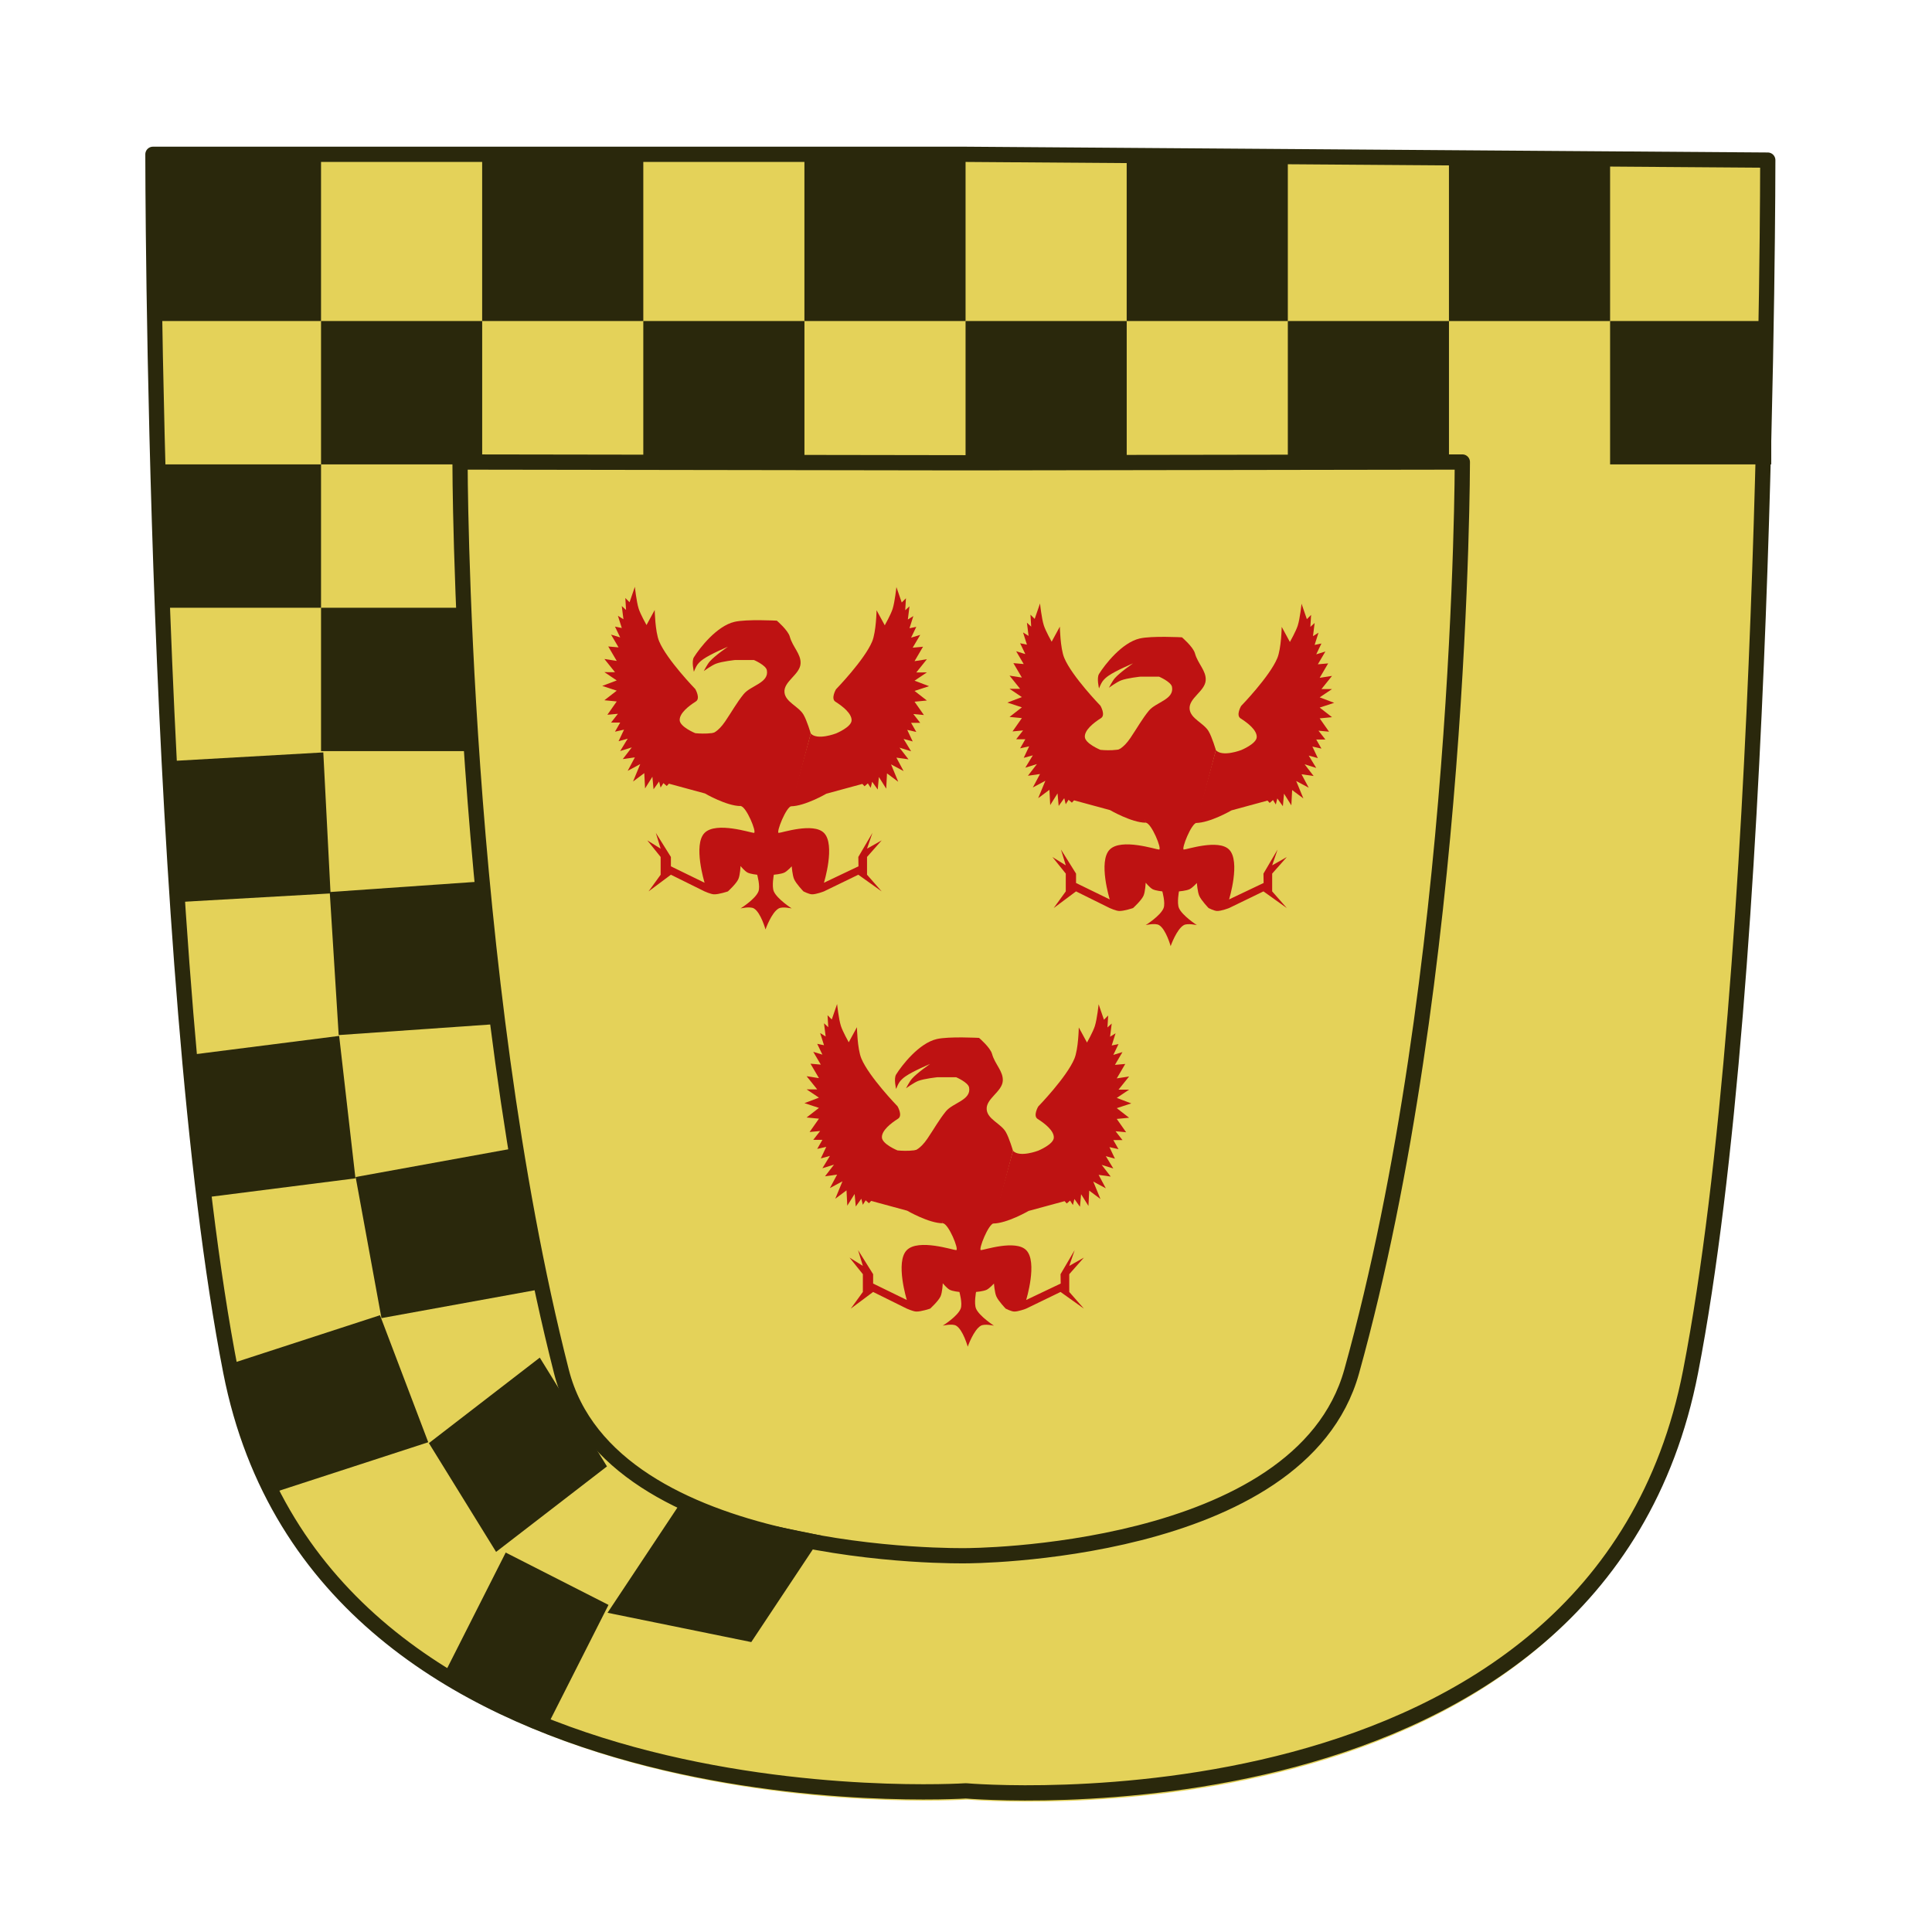 <?xml version="1.0" encoding="UTF-8" standalone="no"?>
<!-- Created with Inkscape (http://www.inkscape.org/) -->

<svg
   width="48"
   height="48"
   viewBox="0 0 12.7 12.7"
   version="1.1"
   id="svg1"
   inkscape:version="1.3 (0e150ed6c4, 2023-07-21)"
   sodipodi:docname="icon.svg"
   xmlns:inkscape="http://www.inkscape.org/namespaces/inkscape"
   xmlns:sodipodi="http://sodipodi.sourceforge.net/DTD/sodipodi-0.dtd"
   xmlns="http://www.w3.org/2000/svg"
   xmlns:svg="http://www.w3.org/2000/svg">
  <sodipodi:namedview
     id="namedview1"
     pagecolor="#505050"
     bordercolor="#ffffff"
     borderopacity="1"
     inkscape:showpageshadow="0"
     inkscape:pageopacity="0"
     inkscape:pagecheckerboard="1"
     inkscape:deskcolor="#505050"
     inkscape:document-units="mm"
     showguides="false"
     inkscape:zoom="8"
     inkscape:cx="28.8125"
     inkscape:cy="33.1875"
     inkscape:window-width="1920"
     inkscape:window-height="991"
     inkscape:window-x="-9"
     inkscape:window-y="247"
     inkscape:window-maximized="1"
     inkscape:current-layer="layer2">
    <sodipodi:guide
       position="1,11.718"
       orientation="1,0"
       id="guide3"
       inkscape:locked="false" />
    <sodipodi:guide
       position="11.608,12.325"
       orientation="1,0"
       id="guide4"
       inkscape:locked="false" />
    <sodipodi:guide
       position="-2.679,11.718"
       orientation="0,-1"
       id="guide5"
       inkscape:locked="false" />
    <sodipodi:guide
       position="-1.964,0.985"
       orientation="0,-1"
       id="guide6"
       inkscape:locked="false" />
    <sodipodi:guide
       position="6.34,12.146"
       orientation="1,0"
       id="guide7"
       inkscape:locked="false" />
    <sodipodi:guide
       position="2.429,6.343"
       orientation="0,-1"
       id="guide8"
       inkscape:locked="false" />
    <sodipodi:guide
       position="-1.5,9.7"
       orientation="0,-1"
       id="guide9"
       inkscape:locked="false" />
    <sodipodi:guide
       position="-2.929,3.735"
       orientation="0,-1"
       id="guide10"
       inkscape:locked="false" />
    <sodipodi:guide
       position="2.488,7.712"
       orientation="1,0"
       id="guide11"
       inkscape:locked="false" />
    <sodipodi:guide
       position="10.096,8.495"
       orientation="1,0"
       id="guide12"
       inkscape:locked="false" />
    <sodipodi:guide
       position="1.503,5.059"
       orientation="1,0"
       id="guide13"
       inkscape:locked="false" />
    <sodipodi:guide
       position="11.1,12.142"
       orientation="1,0"
       id="guide14"
       inkscape:locked="false" />
    <sodipodi:guide
       position="9.6,10.595"
       orientation="1,0"
       id="guide17"
       inkscape:locked="false" />
    <sodipodi:guide
       position="5.463,1.929"
       orientation="1,0"
       id="guide18"
       inkscape:locked="false" />
    <sodipodi:guide
       position="7.261,3.275"
       orientation="1,0"
       id="guide19"
       inkscape:locked="false" />
    <sodipodi:guide
       position="6.34,4.579"
       orientation="0,-1"
       id="guide21"
       inkscape:locked="false" />
    <sodipodi:guide
       position="6.632,3.112"
       orientation="0,-1"
       id="guide22"
       inkscape:locked="false" />
    <sodipodi:guide
       position="6.34,3.407"
       orientation="0,-1"
       id="guide23"
       inkscape:locked="false" />
    <sodipodi:guide
       position="5.019,4.159"
       orientation="1,0"
       id="guide24"
       inkscape:locked="false" />
    <sodipodi:guide
       position="7.673,4.01"
       orientation="1,0"
       id="guide25"
       inkscape:locked="false" />
    <sodipodi:guide
       position="4.2,5.598"
       orientation="1,0"
       id="guide26"
       inkscape:locked="false" />
    <sodipodi:guide
       position="8.392,4.845"
       orientation="1,0"
       id="guide27"
       inkscape:locked="false" />
    <sodipodi:guide
       position="1.046,10.625"
       orientation="0,-1"
       id="guide28"
       inkscape:locked="false" />
  </sodipodi:namedview>
  <defs
     id="defs1" />
  <g
     inkscape:label="Escudo"
     inkscape:groupmode="layer"
     id="layer1"
     transform="matrix(0.157,0,0,0.156,-5.523,-13.169)"
     style="stroke-width:6.4;fill:#686868;fill-opacity:1;stroke:none">
    <g
       inkscape:groupmode="layer"
       id="layer2"
       inkscape:label="Metal"
       transform="matrix(6.375,0,0,6.425,35.206,84.61)"
       style="display:inline">
      <path
         style="display:inline;fill:#e4d259;fill-opacity:1;stroke:none;stroke-width:2.56;stroke-linecap:round;stroke-linejoin:round;stroke-miterlimit:17.8;stroke-opacity:1;paint-order:markers fill stroke"
         d="m 41.581,90.921 c 0,0 0,34.537 3.259,51.289 3.784,19.453 30.779,17.67 30.779,17.67 0,0 26.477,2.364 30.347,-17.67 3.236,-16.752 3.236,-51.289 3.236,-51.289 H 75.619 Z"
         id="path3"
         sodipodi:nodetypes="cscsccc"
         transform="matrix(0.157,0,0,0.156,-5.523,-13.169)" />
    </g>
    <g
       inkscape:groupmode="layer"
       id="layer3"
       inkscape:label="Enfeites"
       style="display:inline">
      <path
         style="display:inline;fill:none;fill-opacity:1;stroke:#2a280c;stroke-width:0.1;stroke-linecap:round;stroke-linejoin:round;stroke-miterlimit:17.8;stroke-dasharray:none;stroke-opacity:1;paint-order:markers fill stroke"
         d="m 1,0.982 c 0,0 0,5.375 0.511,7.983 0.594,3.028 4.828,2.75 4.828,2.75 0,0 4.154,0.368 4.76,-2.75 0.507,-2.609 0.507,-7.945 0.507,-7.945 L 6.34,0.982 Z M 3.017,3 c 0,0 0,3.357 0.666,5.965 0.32,1.253 2.657,1.208 2.657,1.208 0,0 2.195,0.002 2.533,-1.208 C 9.6,6.357 9.6,3 9.6,3 l -3.26,0.005 z"
         id="path3-4"
         sodipodi:nodetypes="cscsccccscsccc"
         transform="matrix(6.375,0,0,6.425,35.206,84.61)" />
      <rect
         style="fill:#2a280c;fill-opacity:1;stroke:none;stroke-width:0.64;stroke-linecap:round;stroke-linejoin:round;stroke-miterlimit:17.8;stroke-dasharray:none;stroke-opacity:1;paint-order:markers fill stroke"
         id="rect27"
         width="6.747"
         height="6.8"
         x="41.873"
         y="91.144" />
      <rect
         style="display:inline;fill:#2a280c;fill-opacity:1;stroke:none;stroke-width:0.64;stroke-linecap:round;stroke-linejoin:round;stroke-miterlimit:17.8;stroke-dasharray:none;stroke-opacity:1;paint-order:markers fill stroke"
         id="rect27-9"
         width="6.747"
         height="6.8"
         x="55.366"
         y="91.144" />
      <rect
         style="display:inline;fill:#2a280c;fill-opacity:1;stroke:none;stroke-width:0.64;stroke-linecap:round;stroke-linejoin:round;stroke-miterlimit:17.8;stroke-dasharray:none;stroke-opacity:1;paint-order:markers fill stroke"
         id="rect27-9-7"
         width="6.747"
         height="6.8"
         x="68.859"
         y="91.144" />
      <rect
         style="display:inline;fill:#2a280c;fill-opacity:1;stroke:none;stroke-width:0.64;stroke-linecap:round;stroke-linejoin:round;stroke-miterlimit:17.8;stroke-dasharray:none;stroke-opacity:1;paint-order:markers fill stroke"
         id="rect27-9-7-5"
         width="6.747"
         height="6.8"
         x="82.352"
         y="91.144" />
      <rect
         style="display:inline;fill:#2a280c;fill-opacity:1;stroke:none;stroke-width:0.64;stroke-linecap:round;stroke-linejoin:round;stroke-miterlimit:17.8;stroke-dasharray:none;stroke-opacity:1;paint-order:markers fill stroke"
         id="rect27-9-7-5-9"
         width="6.747"
         height="7.024"
         x="95.845"
         y="90.921" />
      <rect
         style="display:inline;fill:#2a280c;fill-opacity:1;stroke:none;stroke-width:0.64;stroke-linecap:round;stroke-linejoin:round;stroke-miterlimit:17.8;stroke-dasharray:none;stroke-opacity:1;paint-order:markers fill stroke"
         id="rect27-9-7-5-9-8"
         width="6.747"
         height="6.041"
         x="89.099"
         y="97.944" />
      <rect
         style="display:inline;fill:#2a280c;fill-opacity:1;stroke:none;stroke-width:0.64;stroke-linecap:round;stroke-linejoin:round;stroke-miterlimit:17.8;stroke-dasharray:none;stroke-opacity:1;paint-order:markers fill stroke"
         id="rect27-9-7-5-9-8-2"
         width="6.747"
         height="6.041"
         x="75.606"
         y="97.944" />
      <rect
         style="display:inline;fill:#2a280c;fill-opacity:1;stroke:none;stroke-width:0.64;stroke-linecap:round;stroke-linejoin:round;stroke-miterlimit:17.8;stroke-dasharray:none;stroke-opacity:1;paint-order:markers fill stroke"
         id="rect27-9-7-5-9-8-1"
         width="6.747"
         height="6.041"
         x="62.113"
         y="97.944" />
      <rect
         style="display:inline;fill:#2a280c;fill-opacity:1;stroke:none;stroke-width:0.64;stroke-linecap:round;stroke-linejoin:round;stroke-miterlimit:17.8;stroke-dasharray:none;stroke-opacity:1;paint-order:markers fill stroke"
         id="rect27-9-7-5-9-8-26"
         width="6.747"
         height="6.041"
         x="48.62"
         y="97.944" />
      <rect
         style="display:inline;fill:#2a280c;fill-opacity:1;stroke:none;stroke-width:0.64;stroke-linecap:round;stroke-linejoin:round;stroke-miterlimit:17.8;stroke-dasharray:none;stroke-opacity:1;paint-order:markers fill stroke"
         id="rect27-9-7-5-9-8-26-6"
         width="6.747"
         height="6.041"
         x="41.873"
         y="103.985" />
      <rect
         style="display:inline;fill:#2a280c;fill-opacity:1;stroke:none;stroke-width:0.64;stroke-linecap:round;stroke-linejoin:round;stroke-miterlimit:17.8;stroke-dasharray:none;stroke-opacity:1;paint-order:markers fill stroke"
         id="rect27-9-7-5-9-8-26-5"
         width="6.15"
         height="6.041"
         x="48.62"
         y="110.026" />
      <rect
         style="display:inline;fill:#2a280c;fill-opacity:1;stroke:none;stroke-width:0.64;stroke-linecap:round;stroke-linejoin:round;stroke-miterlimit:17.8;stroke-dasharray:none;stroke-opacity:1;paint-order:markers fill stroke"
         id="rect27-9-7-5-9-8-26-8"
         width="6.303"
         height="5.948"
         x="36.445"
         y="118.677"
         transform="matrix(0.998,-0.057,0.051,0.999,0,0)" />
      <rect
         style="display:inline;fill:#2a280c;fill-opacity:1;stroke:none;stroke-width:0.64;stroke-linecap:round;stroke-linejoin:round;stroke-miterlimit:17.8;stroke-dasharray:none;stroke-opacity:1;paint-order:markers fill stroke"
         id="rect27-9-7-5-9-8-26-9"
         width="6.438"
         height="6.039"
         x="41.308"
         y="125.147"
         transform="matrix(0.998,-0.07,0.062,0.998,0,0)" />
      <rect
         style="display:inline;fill:#2a280c;fill-opacity:1;stroke:none;stroke-width:0.64;stroke-linecap:round;stroke-linejoin:round;stroke-miterlimit:17.8;stroke-dasharray:none;stroke-opacity:1;paint-order:markers fill stroke"
         id="rect27-9-7-5-9-8-26-9-1"
         width="6.175"
         height="6.038"
         x="28.422"
         y="133.261"
         transform="matrix(0.992,-0.127,0.113,0.994,0,0)" />
      <rect
         style="display:inline;fill:#2a280c;fill-opacity:1;stroke:none;stroke-width:0.64;stroke-linecap:round;stroke-linejoin:round;stroke-miterlimit:17.8;stroke-dasharray:none;stroke-opacity:1;paint-order:markers fill stroke"
         id="rect27-9-7-5-9-8-26-9-1-2"
         width="6.541"
         height="6.042"
         x="25.267"
         y="140.815"
         transform="matrix(0.984,-0.18,0.179,0.984,0,0)" />
      <rect
         style="display:inline;fill:#2a280c;fill-opacity:1;stroke:none;stroke-width:0.64;stroke-linecap:round;stroke-linejoin:round;stroke-miterlimit:17.8;stroke-dasharray:none;stroke-opacity:1;paint-order:markers fill stroke"
         id="rect27-9-7-5-9-8-26-9-1-2-0"
         width="6.726"
         height="5.724"
         x="-8.324"
         y="149.027"
         transform="matrix(0.95,-0.311,0.353,0.935,0,0)" />
      <rect
         style="display:inline;fill:#2a280c;fill-opacity:1;stroke:none;stroke-width:0.642;stroke-linecap:round;stroke-linejoin:round;stroke-miterlimit:17.8;stroke-dasharray:none;stroke-opacity:1;paint-order:markers fill stroke"
         id="rect27-9-7-5-9-8-26-9-1-2-0-8"
         width="5.877"
         height="5.38"
         x="-30.877"
         y="148.238"
         transform="matrix(0.79,-0.613,0.523,0.852,0,0)" />
      <rect
         style="display:inline;fill:#2a280c;fill-opacity:1;stroke:none;stroke-width:0.64;stroke-linecap:round;stroke-linejoin:round;stroke-miterlimit:17.8;stroke-dasharray:none;stroke-opacity:1;paint-order:markers fill stroke"
         id="rect27-9-7-5-9-8-26-9-1-2-0-8-4"
         width="5.666"
         height="4.836"
         x="-113.378"
         y="117.657"
         transform="matrix(0.449,-0.893,0.89,0.456,0,0)" />
      <rect
         style="display:inline;fill:#2a280c;fill-opacity:1;stroke:none;stroke-width:0.664;stroke-linecap:round;stroke-linejoin:round;stroke-miterlimit:17.8;stroke-dasharray:none;stroke-opacity:1;paint-order:markers fill stroke"
         id="rect27-9-7-5-9-8-26-9-1-2-0-8-4-6"
         width="5.369"
         height="6.141"
         x="-147.618"
         y="144.85"
         transform="matrix(0.551,-0.835,0.98,0.201,0,0)"
         ry="0" />
      <rect
         style="display:inline;fill:#2a280c;fill-opacity:1;stroke:none;stroke-width:0.64;stroke-linecap:round;stroke-linejoin:round;stroke-miterlimit:17.8;stroke-dasharray:none;stroke-opacity:1;paint-order:markers fill stroke"
         id="rect27-9-7-5-9-8-9"
         width="6.747"
         height="6.041"
         x="102.592"
         y="97.944" />
    </g>
    <g
       inkscape:groupmode="layer"
       id="layer4"
       inkscape:label="Passaro_1"
       transform="matrix(0.187,0,0,0.187,53.047,93.605)"
       style="stroke-width:34.313">
      <path
         style="display:inline;fill:#be1212;fill-opacity:1;stroke:none;stroke-width:3.431;stroke-linecap:round;stroke-linejoin:round;stroke-miterlimit:17.8;stroke-dasharray:none;stroke-opacity:1;paint-order:markers fill stroke"
         d="m 84.342,111.886 c -1.117,-1.883 -4.036,-2.813 -4.251,-4.997 -0.242,-2.461 3.437,-4.003 3.599,-6.471 0.143,-2.18 -1.766,-3.737 -2.406,-6.09 -0.396,-1.456 -2.907,-3.606 -2.907,-3.606 0,0 -6.766,-0.37 -9.467,0.263 -3.988,0.935 -7.806,5.894 -9.104,7.992 -0.57,0.921 0,3.256 0,3.256 0,0 0.434,-1.117 0.785,-1.594 0.356,-0.483 0.815,-0.892 1.304,-1.237 1.69,-1.193 5.528,-2.806 5.528,-2.806 0,0 -2.907,2 -4.06,3.316 -0.559,0.638 -1.338,2.167 -1.338,2.167 0,0 1.738,-1.276 2.73,-1.66 1.363,-0.527 4.302,-0.834 4.302,-0.834 h 4.192 c 0,0 2.678,1.157 2.896,2.295 0.549,2.856 -3.621,3.445 -5.188,5.386 -1.55,1.92 -2.597,3.864 -4.134,6.146 -1.672,2.482 -2.985,2.738 -2.985,2.738 l 6.414,16.345 c 1.267,0 3.727,6.048 2.997,6.048 -0.67,0 -8.441,-2.624 -11.044,0 -2.628,2.648 0,11.237 0,11.237 l -7.544,-3.702 v -2.112 l -3.373,-5.422 1.075,3.555 -2.982,-1.867 2.982,3.734 v 4.006 l -2.706,3.756 5.004,-3.756 7.544,3.756 c 0,0 1.357,0.621 2.084,0.657 1.066,0.053 3.134,-0.657 3.134,-0.657 0,0 1.821,-1.653 2.328,-2.742 0.422,-0.909 0.501,-2.968 0.501,-2.968 0,0 0.928,1.125 1.554,1.458 0.657,0.35 2.173,0.496 2.173,0.496 0,0 0.733,2.584 0.286,3.756 -0.662,1.735 -4.013,3.84 -4.013,3.84 0,0 2.136,-0.512 2.997,0 1.54,0.916 2.594,4.733 2.594,4.733 0,0 1.337,-3.832 2.956,-4.733 0.851,-0.473 2.915,0 2.915,0 0,0 -3.281,-2.133 -4.008,-3.84 -0.49,-1.151 0,-3.756 0,-3.756 0,0 1.656,-0.136 2.385,-0.496 0.64,-0.316 1.627,-1.399 1.627,-1.399 0,0 0.139,2.008 0.537,2.908 0.465,1.052 2.086,2.742 2.086,2.742 0,0 1.205,0.624 1.862,0.657 0.932,0.048 2.724,-0.657 2.724,-0.657 l 7.699,-3.756 5.23,3.756 -3.28,-3.756 v -4.006 l 3.28,-3.734 -3.28,1.867 1.21,-3.555 -3.16,5.422 0.035,2.112 -7.734,3.702 c 0,0 2.628,-8.588 0,-11.237 -2.387,-2.406 -9.456,0 -10.129,0 -0.645,0 1.713,-6.048 2.915,-6.048 l 4.262,-16.345 c 0,0 -0.858,-2.955 -1.633,-4.263 z"
         id="path17-7"
         sodipodi:nodetypes="aaascsscaacacaccsasccsacccccccccccacacacacacacacacacacccccccccccascca"
         inkscape:label="Corpo" />
      <path
         style="display:inline;fill:#be1212;fill-opacity:1;stroke:none;stroke-width:3.431;stroke-linecap:round;stroke-linejoin:round;stroke-miterlimit:17.8;stroke-dasharray:none;stroke-opacity:1;paint-order:markers fill stroke"
         d="m 66.537,115.007 c -1.457,1.617 -6.414,1.073 -6.414,1.073 0,0 -3.45,-1.413 -3.495,-2.942 -0.046,-1.556 1.984,-3.166 3.619,-4.207 1.095,-0.697 -0.124,-2.797 -0.124,-2.797 0,0 -6.382,-6.615 -8.1,-10.775 -0.904,-2.19 -0.987,-7.045 -0.987,-7.045 l -1.836,3.398 c 0,0 -1.343,-2.39 -1.755,-3.689 -0.504,-1.589 -0.85,-4.931 -0.85,-4.931 l -1.192,3.481 -0.946,-0.953 0.163,2.694 -0.955,-0.882 0.369,2.974 -1.232,-0.777 0.863,2.747 -1.523,-0.314 1.163,2.436 -2.047,-0.632 1.687,2.88 -2.311,-0.207 1.899,3.253 -2.762,-0.432 2.371,2.974 -2.371,-0.009 2.762,1.867 -3.245,1.237 3.245,1.07 -2.762,2.161 2.762,0.269 -2.094,3.001 2.363,-0.224 -1.544,1.986 h 2.047 l -1.163,2.049 2.026,-0.46 -1.223,2.603 2.042,-0.567 -1.683,2.781 2.6,-0.814 -2.015,2.632 2.705,-0.386 -1.608,3.031 2.807,-1.515 -1.607,3.923 2.515,-1.889 0.176,3.448 1.642,-2.632 0.256,2.823 1.246,-1.75 0.332,1.368 0.637,-1.011 0.74,0.659 0.49,-0.529 8.055,2.202 c 0,0 4.853,2.837 7.974,2.837 z"
         id="path17-1"
         sodipodi:nodetypes="ccsscaccaccccccccccccccccccccccccccccccccccccccccccccccccc"
         inkscape:label="AsaDireita" />
      <path
         style="display:inline;fill:#be1212;fill-opacity:1;stroke:none;stroke-width:3.431;stroke-linecap:round;stroke-linejoin:round;stroke-miterlimit:17.8;stroke-dasharray:none;stroke-opacity:1;paint-order:markers fill stroke"
         d="m 85.975,116.149 c 1.457,1.617 5.648,-0.012 5.648,-0.012 0,0 3.45,-1.413 3.495,-2.942 0.046,-1.556 -1.984,-3.166 -3.619,-4.207 -1.095,-0.697 0.124,-2.797 0.124,-2.797 0,0 6.382,-6.615 8.1,-10.775 0.904,-2.19 0.987,-7.045 0.987,-7.045 l 1.836,3.398 c 0,0 1.343,-2.39 1.755,-3.689 0.504,-1.589 0.85,-4.931 0.85,-4.931 l 1.192,3.481 0.946,-0.953 -0.163,2.694 0.955,-0.882 -0.369,2.974 1.232,-0.777 -0.863,2.747 1.523,-0.314 -1.163,2.436 2.047,-0.632 -1.687,2.88 2.311,-0.207 -1.899,3.253 2.762,-0.432 -2.371,2.974 2.371,-0.009 -2.762,1.867 3.245,1.237 -3.245,1.07 2.762,2.161 -2.762,0.269 2.094,3.001 -2.363,-0.224 1.544,1.986 h -2.047 l 1.163,2.049 -2.026,-0.46 1.223,2.603 -2.042,-0.567 1.683,2.781 -2.6,-0.814 2.015,2.632 -2.705,-0.386 1.608,3.031 -2.807,-1.515 1.607,3.923 -2.515,-1.889 -0.176,3.448 -1.642,-2.632 -0.256,2.823 -1.246,-1.75 -0.332,1.368 -0.637,-1.011 -0.74,0.659 -0.49,-0.529 -8.055,2.202 c 0,0 -4.853,2.837 -7.974,2.837 z"
         id="path17-1-1"
         sodipodi:nodetypes="ccsscaccaccccccccccccccccccccccccccccccccccccccccccccccccc"
         inkscape:label="AsaEsquerda" />
    </g>
    <g
       inkscape:groupmode="layer"
       id="layer4-2"
       inkscape:label="Passaro_2"
       transform="matrix(0.187,0,0,0.187,70.01,94.307)"
       style="fill:#686868;fill-opacity:1;stroke:none;stroke-width:34.313">
      <path
         style="display:inline;fill:#be1212;fill-opacity:1;stroke:none;stroke-width:3.431;stroke-linecap:round;stroke-linejoin:round;stroke-miterlimit:17.8;stroke-dasharray:none;stroke-opacity:1;paint-order:markers fill stroke"
         d="m 84.342,111.886 c -1.117,-1.883 -4.036,-2.813 -4.251,-4.997 -0.242,-2.461 3.437,-4.003 3.599,-6.471 0.143,-2.18 -1.766,-3.737 -2.406,-6.09 -0.396,-1.456 -2.907,-3.606 -2.907,-3.606 0,0 -6.766,-0.37 -9.467,0.263 -3.988,0.935 -7.806,5.894 -9.104,7.992 -0.57,0.921 0,3.256 0,3.256 0,0 0.434,-1.117 0.785,-1.594 0.356,-0.483 0.815,-0.892 1.304,-1.237 1.69,-1.193 5.528,-2.806 5.528,-2.806 0,0 -2.907,2 -4.06,3.316 -0.559,0.638 -1.338,2.167 -1.338,2.167 0,0 1.738,-1.276 2.73,-1.66 1.363,-0.527 4.302,-0.834 4.302,-0.834 h 4.192 c 0,0 2.678,1.157 2.896,2.295 0.549,2.856 -3.621,3.445 -5.188,5.386 -1.55,1.92 -2.597,3.864 -4.134,6.146 -1.672,2.482 -2.985,2.738 -2.985,2.738 l 6.414,16.345 c 1.267,0 3.727,6.048 2.997,6.048 -0.67,0 -8.441,-2.624 -11.044,0 -2.628,2.648 0,11.237 0,11.237 l -7.544,-3.702 v -2.112 l -3.373,-5.422 1.075,3.555 -2.982,-1.867 2.982,3.734 v 4.006 l -2.706,3.756 5.004,-3.756 7.544,3.756 c 0,0 1.357,0.621 2.084,0.657 1.066,0.053 3.134,-0.657 3.134,-0.657 0,0 1.821,-1.653 2.328,-2.742 0.422,-0.909 0.501,-2.968 0.501,-2.968 0,0 0.928,1.125 1.554,1.458 0.657,0.35 2.173,0.496 2.173,0.496 0,0 0.733,2.584 0.286,3.756 -0.662,1.735 -4.013,3.84 -4.013,3.84 0,0 2.136,-0.512 2.997,0 1.54,0.916 2.594,4.733 2.594,4.733 0,0 1.337,-3.832 2.956,-4.733 0.851,-0.473 2.915,0 2.915,0 0,0 -3.281,-2.133 -4.008,-3.84 -0.49,-1.151 0,-3.756 0,-3.756 0,0 1.656,-0.136 2.385,-0.496 0.64,-0.316 1.627,-1.399 1.627,-1.399 0,0 0.139,2.008 0.537,2.908 0.465,1.052 2.086,2.742 2.086,2.742 0,0 1.205,0.624 1.862,0.657 0.932,0.048 2.724,-0.657 2.724,-0.657 l 7.699,-3.756 5.23,3.756 -3.28,-3.756 v -4.006 l 3.28,-3.734 -3.28,1.867 1.21,-3.555 -3.16,5.422 0.035,2.112 -7.734,3.702 c 0,0 2.628,-8.588 0,-11.237 -2.387,-2.406 -9.456,0 -10.129,0 -0.645,0 1.713,-6.048 2.915,-6.048 l 4.262,-16.345 c 0,0 -0.858,-2.955 -1.633,-4.263 z"
         id="path17-7-9"
         sodipodi:nodetypes="aaascsscaacacaccsasccsacccccccccccacacacacacacacacacacccccccccccascca"
         inkscape:label="Corpo" />
      <path
         style="display:inline;fill:#be1212;fill-opacity:1;stroke:none;stroke-width:3.431;stroke-linecap:round;stroke-linejoin:round;stroke-miterlimit:17.8;stroke-dasharray:none;stroke-opacity:1;paint-order:markers fill stroke"
         d="m 66.537,115.007 c -1.457,1.617 -6.414,1.073 -6.414,1.073 0,0 -3.45,-1.413 -3.495,-2.942 -0.046,-1.556 1.984,-3.166 3.619,-4.207 1.095,-0.697 -0.124,-2.797 -0.124,-2.797 0,0 -6.382,-6.615 -8.1,-10.775 -0.904,-2.19 -0.987,-7.045 -0.987,-7.045 l -1.836,3.398 c 0,0 -1.343,-2.39 -1.755,-3.689 -0.504,-1.589 -0.85,-4.931 -0.85,-4.931 l -1.192,3.481 -0.946,-0.953 0.163,2.694 -0.955,-0.882 0.369,2.974 -1.232,-0.777 0.863,2.747 -1.523,-0.314 1.163,2.436 -2.047,-0.632 1.687,2.88 -2.311,-0.207 1.899,3.253 -2.762,-0.432 2.371,2.974 -2.371,-0.009 2.762,1.867 -3.245,1.237 3.245,1.07 -2.762,2.161 2.762,0.269 -2.094,3.001 2.363,-0.224 -1.544,1.986 h 2.047 l -1.163,2.049 2.026,-0.46 -1.223,2.603 2.042,-0.567 -1.683,2.781 2.6,-0.814 -2.015,2.632 2.705,-0.386 -1.608,3.031 2.807,-1.515 -1.607,3.923 2.515,-1.889 0.176,3.448 1.642,-2.632 0.256,2.823 1.246,-1.75 0.332,1.368 0.637,-1.011 0.74,0.659 0.49,-0.529 8.055,2.202 c 0,0 4.853,2.837 7.974,2.837 z"
         id="path17-1-0"
         sodipodi:nodetypes="ccsscaccaccccccccccccccccccccccccccccccccccccccccccccccccc"
         inkscape:label="AsaDireita" />
      <path
         style="display:inline;fill:#be1212;fill-opacity:1;stroke:none;stroke-width:3.431;stroke-linecap:round;stroke-linejoin:round;stroke-miterlimit:17.8;stroke-dasharray:none;stroke-opacity:1;paint-order:markers fill stroke"
         d="m 85.975,116.149 c 1.457,1.617 5.648,-0.012 5.648,-0.012 0,0 3.45,-1.413 3.495,-2.942 0.046,-1.556 -1.984,-3.166 -3.619,-4.207 -1.095,-0.697 0.124,-2.797 0.124,-2.797 0,0 6.382,-6.615 8.1,-10.775 0.904,-2.19 0.987,-7.045 0.987,-7.045 l 1.836,3.398 c 0,0 1.343,-2.39 1.755,-3.689 0.504,-1.589 0.85,-4.931 0.85,-4.931 l 1.192,3.481 0.946,-0.953 -0.163,2.694 0.955,-0.882 -0.369,2.974 1.232,-0.777 -0.863,2.747 1.523,-0.314 -1.163,2.436 2.047,-0.632 -1.687,2.88 2.311,-0.207 -1.899,3.253 2.762,-0.432 -2.371,2.974 2.371,-0.009 -2.762,1.867 3.245,1.237 -3.245,1.07 2.762,2.161 -2.762,0.269 2.094,3.001 -2.363,-0.224 1.544,1.986 h -2.047 l 1.163,2.049 -2.026,-0.46 1.223,2.603 -2.042,-0.567 1.683,2.781 -2.6,-0.814 2.015,2.632 -2.705,-0.386 1.608,3.031 -2.807,-1.515 1.607,3.923 -2.515,-1.889 -0.176,3.448 -1.642,-2.632 -0.256,2.823 -1.246,-1.75 -0.332,1.368 -0.637,-1.011 -0.74,0.659 -0.49,-0.529 -8.055,2.202 c 0,0 -4.853,2.837 -7.974,2.837 z"
         id="path17-1-1-3"
         sodipodi:nodetypes="ccsscaccaccccccccccccccccccccccccccccccccccccccccccccccccc"
         inkscape:label="AsaEsquerda" />
    </g>
    <g
       inkscape:groupmode="layer"
       id="layer4-1"
       inkscape:label="Passaro_3"
       transform="matrix(0.187,0,0,0.187,61.514,111.186)"
       style="fill:#686868;fill-opacity:1;stroke:none;stroke-width:34.313">
      <path
         style="display:inline;fill:#be1212;fill-opacity:1;stroke:none;stroke-width:3.431;stroke-linecap:round;stroke-linejoin:round;stroke-miterlimit:17.8;stroke-dasharray:none;stroke-opacity:1;paint-order:markers fill stroke"
         d="m 84.342,111.886 c -1.117,-1.883 -4.036,-2.813 -4.251,-4.997 -0.242,-2.461 3.437,-4.003 3.599,-6.471 0.143,-2.18 -1.766,-3.737 -2.406,-6.09 -0.396,-1.456 -2.907,-3.606 -2.907,-3.606 0,0 -6.766,-0.37 -9.467,0.263 -3.988,0.935 -7.806,5.894 -9.104,7.992 -0.57,0.921 0,3.256 0,3.256 0,0 0.434,-1.117 0.785,-1.594 0.356,-0.483 0.815,-0.892 1.304,-1.237 1.69,-1.193 5.528,-2.806 5.528,-2.806 0,0 -2.907,2 -4.06,3.316 -0.559,0.638 -1.338,2.167 -1.338,2.167 0,0 1.738,-1.276 2.73,-1.66 1.363,-0.527 4.302,-0.834 4.302,-0.834 h 4.192 c 0,0 2.678,1.157 2.896,2.295 0.549,2.856 -3.621,3.445 -5.188,5.386 -1.55,1.92 -2.597,3.864 -4.134,6.146 -1.672,2.482 -2.985,2.738 -2.985,2.738 l 6.414,16.345 c 1.267,0 3.727,6.048 2.997,6.048 -0.67,0 -8.441,-2.624 -11.044,0 -2.628,2.648 0,11.237 0,11.237 l -7.544,-3.702 v -2.112 l -3.373,-5.422 1.075,3.555 -2.982,-1.867 2.982,3.734 v 4.006 l -2.706,3.756 5.004,-3.756 7.544,3.756 c 0,0 1.357,0.621 2.084,0.657 1.066,0.053 3.134,-0.657 3.134,-0.657 0,0 1.821,-1.653 2.328,-2.742 0.422,-0.909 0.501,-2.968 0.501,-2.968 0,0 0.928,1.125 1.554,1.458 0.657,0.35 2.173,0.496 2.173,0.496 0,0 0.733,2.584 0.286,3.756 -0.662,1.735 -4.013,3.84 -4.013,3.84 0,0 2.136,-0.512 2.997,0 1.54,0.916 2.594,4.733 2.594,4.733 0,0 1.337,-3.832 2.956,-4.733 0.851,-0.473 2.915,0 2.915,0 0,0 -3.281,-2.133 -4.008,-3.84 -0.49,-1.151 0,-3.756 0,-3.756 0,0 1.656,-0.136 2.385,-0.496 0.64,-0.316 1.627,-1.399 1.627,-1.399 0,0 0.139,2.008 0.537,2.908 0.465,1.052 2.086,2.742 2.086,2.742 0,0 1.205,0.624 1.862,0.657 0.932,0.048 2.724,-0.657 2.724,-0.657 l 7.699,-3.756 5.23,3.756 -3.28,-3.756 v -4.006 l 3.28,-3.734 -3.28,1.867 1.21,-3.555 -3.16,5.422 0.035,2.112 -7.734,3.702 c 0,0 2.628,-8.588 0,-11.237 -2.387,-2.406 -9.456,0 -10.129,0 -0.645,0 1.713,-6.048 2.915,-6.048 l 4.262,-16.345 c 0,0 -0.858,-2.955 -1.633,-4.263 z"
         id="path17-7-4"
         sodipodi:nodetypes="aaascsscaacacaccsasccsacccccccccccacacacacacacacacacacccccccccccascca"
         inkscape:label="Corpo" />
      <path
         style="display:inline;fill:#be1212;fill-opacity:1;stroke:none;stroke-width:3.431;stroke-linecap:round;stroke-linejoin:round;stroke-miterlimit:17.8;stroke-dasharray:none;stroke-opacity:1;paint-order:markers fill stroke"
         d="m 66.537,115.007 c -1.457,1.617 -6.414,1.073 -6.414,1.073 0,0 -3.45,-1.413 -3.495,-2.942 -0.046,-1.556 1.984,-3.166 3.619,-4.207 1.095,-0.697 -0.124,-2.797 -0.124,-2.797 0,0 -6.382,-6.615 -8.1,-10.775 -0.904,-2.19 -0.987,-7.045 -0.987,-7.045 l -1.836,3.398 c 0,0 -1.343,-2.39 -1.755,-3.689 -0.504,-1.589 -0.85,-4.931 -0.85,-4.931 l -1.192,3.481 -0.946,-0.953 0.163,2.694 -0.955,-0.882 0.369,2.974 -1.232,-0.777 0.863,2.747 -1.523,-0.314 1.163,2.436 -2.047,-0.632 1.687,2.88 -2.311,-0.207 1.899,3.253 -2.762,-0.432 2.371,2.974 -2.371,-0.009 2.762,1.867 -3.245,1.237 3.245,1.07 -2.762,2.161 2.762,0.269 -2.094,3.001 2.363,-0.224 -1.544,1.986 h 2.047 l -1.163,2.049 2.026,-0.46 -1.223,2.603 2.042,-0.567 -1.683,2.781 2.6,-0.814 -2.015,2.632 2.705,-0.386 -1.608,3.031 2.807,-1.515 -1.607,3.923 2.515,-1.889 0.176,3.448 1.642,-2.632 0.256,2.823 1.246,-1.75 0.332,1.368 0.637,-1.011 0.74,0.659 0.49,-0.529 8.055,2.202 c 0,0 4.853,2.837 7.974,2.837 z"
         id="path17-1-14"
         sodipodi:nodetypes="ccsscaccaccccccccccccccccccccccccccccccccccccccccccccccccc"
         inkscape:label="AsaDireita" />
      <path
         style="display:inline;fill:#be1212;fill-opacity:1;stroke:none;stroke-width:3.431;stroke-linecap:round;stroke-linejoin:round;stroke-miterlimit:17.8;stroke-dasharray:none;stroke-opacity:1;paint-order:markers fill stroke"
         d="m 85.975,116.149 c 1.457,1.617 5.648,-0.012 5.648,-0.012 0,0 3.45,-1.413 3.495,-2.942 0.046,-1.556 -1.984,-3.166 -3.619,-4.207 -1.095,-0.697 0.124,-2.797 0.124,-2.797 0,0 6.382,-6.615 8.1,-10.775 0.904,-2.19 0.987,-7.045 0.987,-7.045 l 1.836,3.398 c 0,0 1.343,-2.39 1.755,-3.689 0.504,-1.589 0.85,-4.931 0.85,-4.931 l 1.192,3.481 0.946,-0.953 -0.163,2.694 0.955,-0.882 -0.369,2.974 1.232,-0.777 -0.863,2.747 1.523,-0.314 -1.163,2.436 2.047,-0.632 -1.687,2.88 2.311,-0.207 -1.899,3.253 2.762,-0.432 -2.371,2.974 2.371,-0.009 -2.762,1.867 3.245,1.237 -3.245,1.07 2.762,2.161 -2.762,0.269 2.094,3.001 -2.363,-0.224 1.544,1.986 h -2.047 l 1.163,2.049 -2.026,-0.46 1.223,2.603 -2.042,-0.567 1.683,2.781 -2.6,-0.814 2.015,2.632 -2.705,-0.386 1.608,3.031 -2.807,-1.515 1.607,3.923 -2.515,-1.889 -0.176,3.448 -1.642,-2.632 -0.256,2.823 -1.246,-1.75 -0.332,1.368 -0.637,-1.011 -0.74,0.659 -0.49,-0.529 -8.055,2.202 c 0,0 -4.853,2.837 -7.974,2.837 z"
         id="path17-1-1-32"
         sodipodi:nodetypes="ccsscaccaccccccccccccccccccccccccccccccccccccccccccccccccc"
         inkscape:label="AsaEsquerda" />
    </g>
  </g>
</svg>
